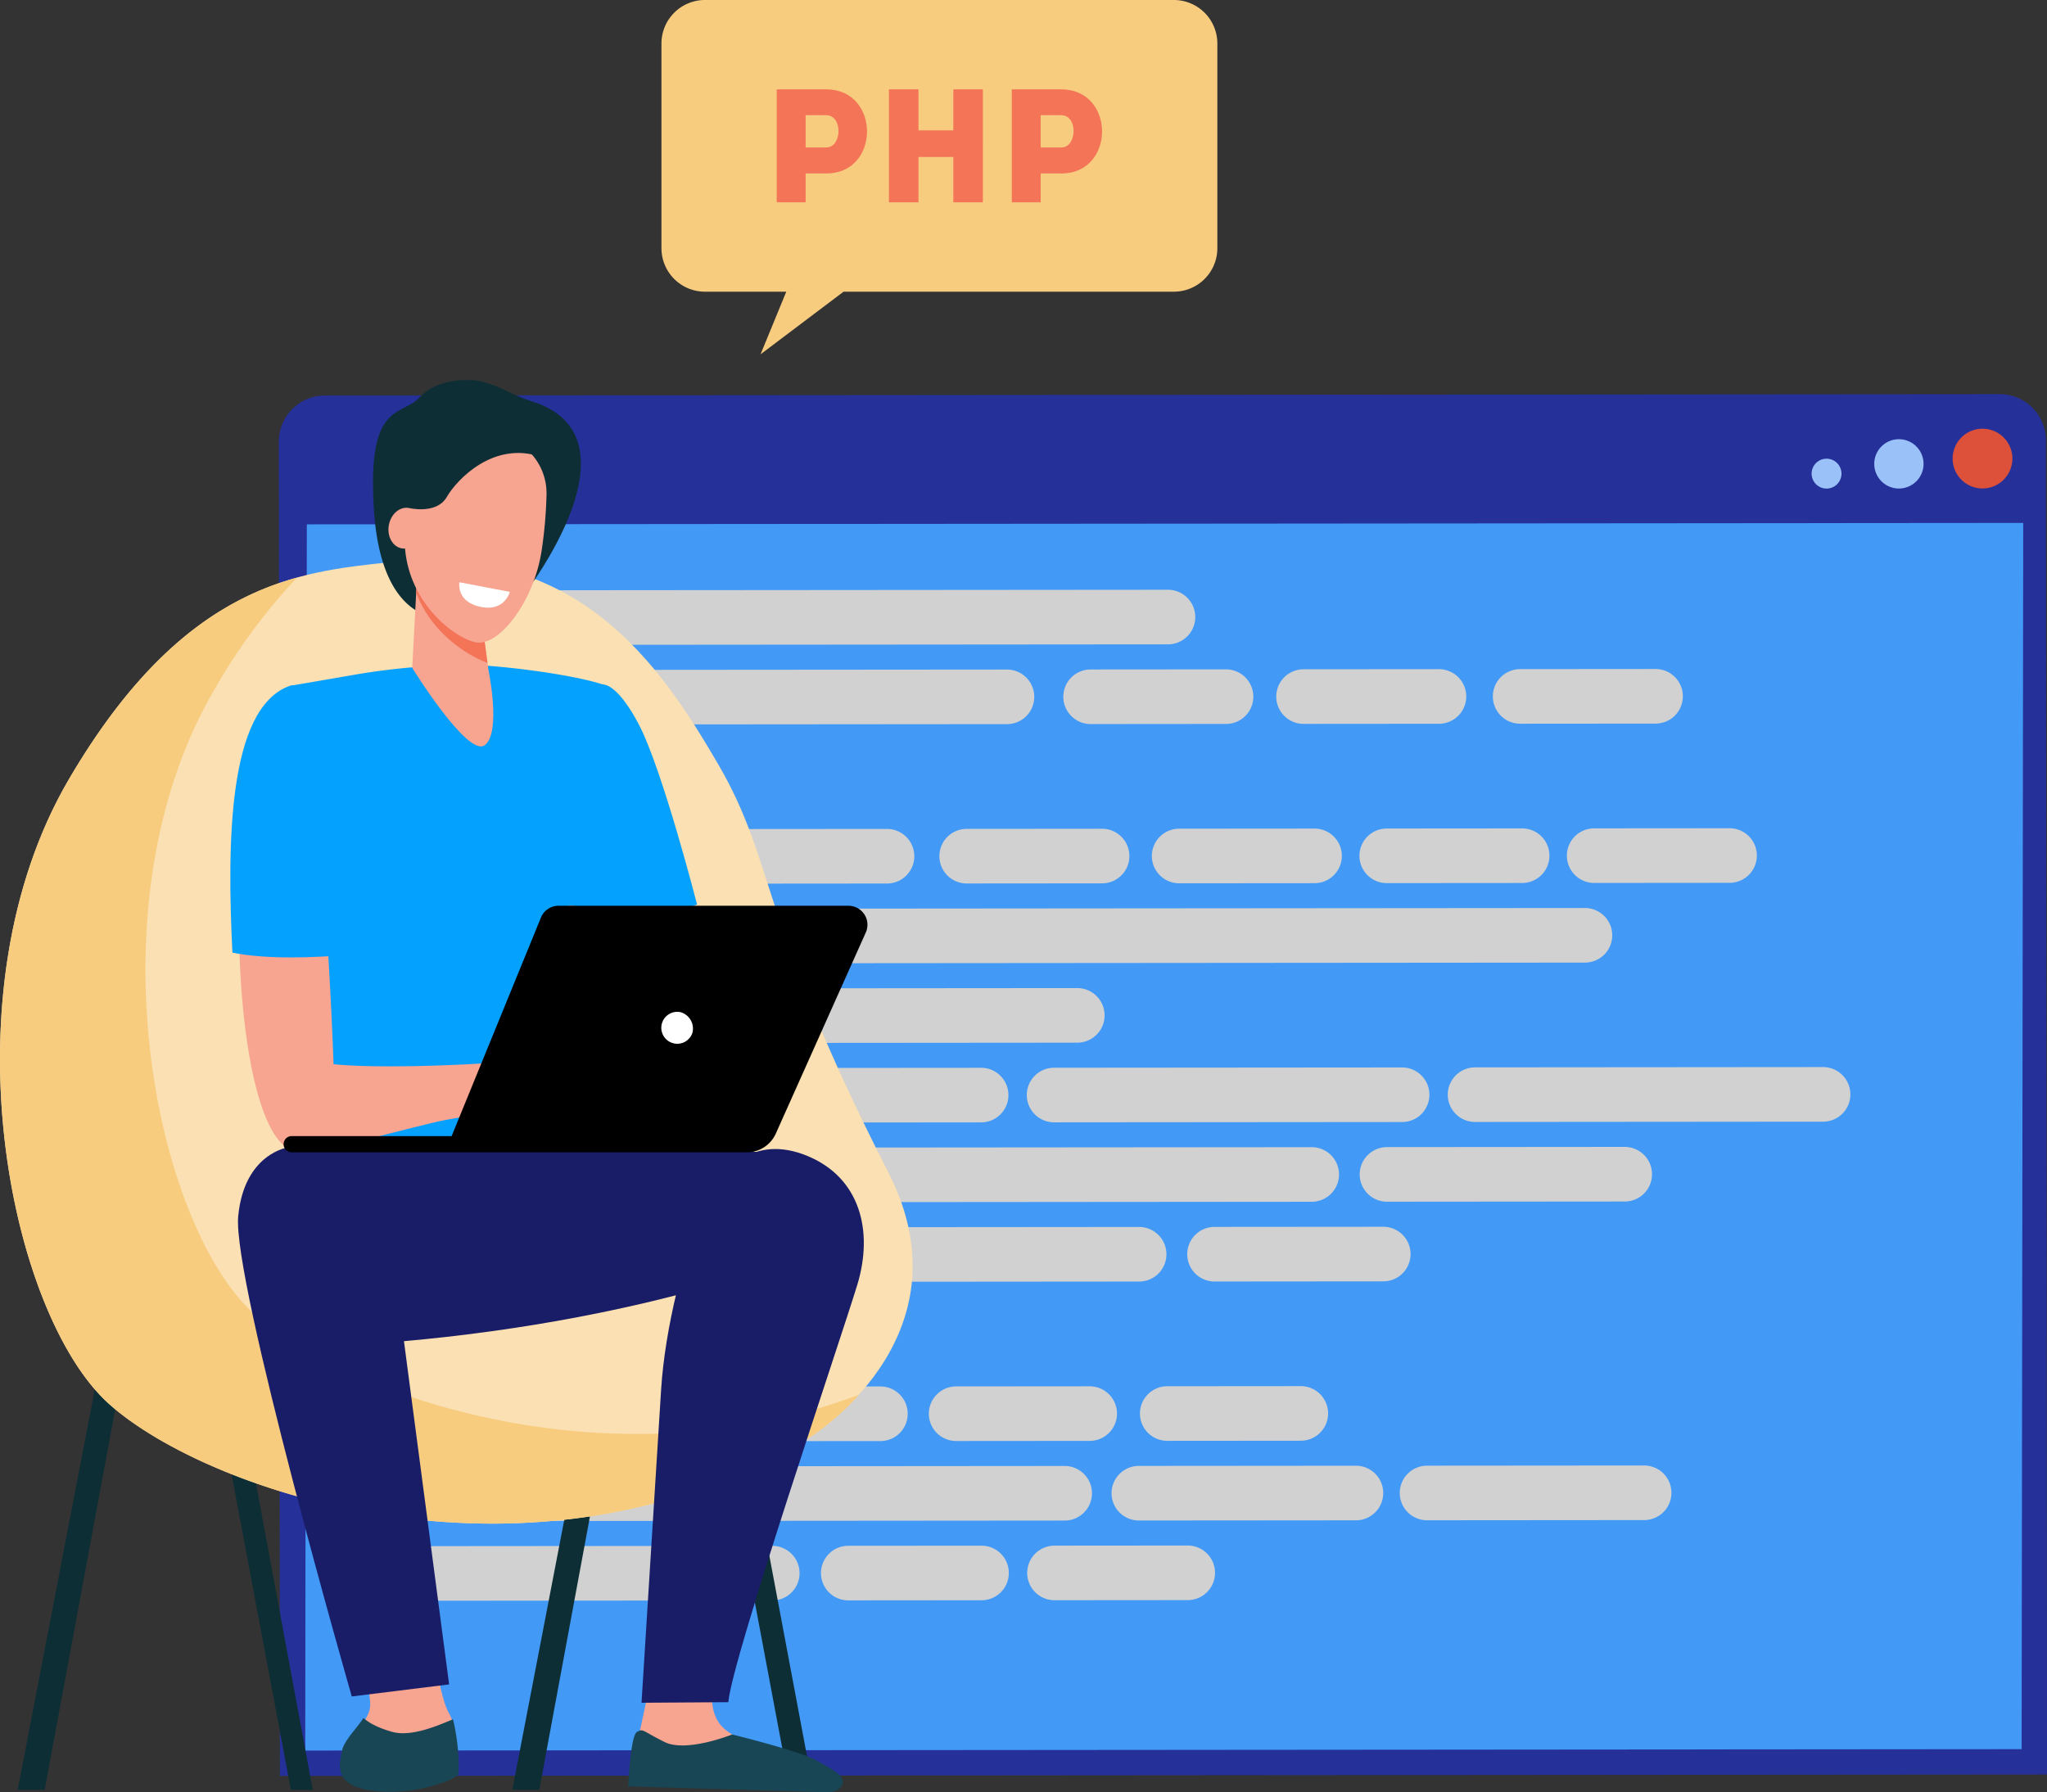 <svg xmlns="http://www.w3.org/2000/svg" width="470.183" height="411.752" viewBox="0 0 470.183 411.752">
  <rect x="0" y="0" width="470.183" height="411.752" fill="#333333" stroke="none"/>
  <g id="Group_69725" data-name="Group 69725" transform="translate(-673.032 -514.802)">
    <g id="Group_69724" data-name="Group 69724" transform="translate(673.032 514.802)">
      <g id="Group_69717" data-name="Group 69717" transform="translate(64.038 90.553)">
        <path id="Path_50221" data-name="Path 50221" d="M886.919,1134.345l-.252-306.519a10.607,10.607,0,0,1,10.6-10.615l384.68-.316a10.606,10.606,0,0,1,10.615,10.6l.252,306.519Z" transform="translate(-886.667 -816.895)" fill="#253099"/>
        <path id="Path_50222" data-name="Path 50222" d="M1301.164,1197.311l-394.249.324.368-281.712,394.249-.324Z" transform="translate(-900.846 -886.013)" fill="#4299f6"/>
        <path id="Path_50225" data-name="Path 50225" d="M1047.08,1101.747l-56.606.047a6.272,6.272,0,0,1-6.277-6.266h0a6.272,6.272,0,0,1,6.266-6.276l56.606-.047a6.272,6.272,0,0,1,6.276,6.266h0A6.271,6.271,0,0,1,1047.08,1101.747Z" transform="translate(-954.962 -1007.579)" fill="#d1d1d1"/>
        <path id="Path_50243" data-name="Path 50243" d="M1078.632,1528.973l-87.807.073a6.272,6.272,0,0,1-6.277-6.266h0a6.271,6.271,0,0,1,6.266-6.276l87.807-.073a6.272,6.272,0,0,1,6.276,6.266h0A6.271,6.271,0,0,1,1078.632,1528.973Z" transform="translate(-955.209 -1306.743)" fill="#d1d1d1"/>
        <path id="Path_50244" data-name="Path 50244" d="M1044.741,1590.111l-53.865.045a6.271,6.271,0,0,1-6.276-6.266h0a6.271,6.271,0,0,1,6.266-6.276l53.865-.044a6.271,6.271,0,0,1,6.276,6.266h0A6.271,6.271,0,0,1,1044.741,1590.111Z" transform="translate(-955.244 -1349.554)" fill="#d1d1d1"/>
        <g id="Group_69728" data-name="Group 69728" style="mix-blend-mode: multiply;isolation: isolate">
          <g id="Group_69727" data-name="Group 69727">
            <g id="Group_69726" data-name="Group 69726">
              <path id="Path_50223" data-name="Path 50223" d="M1159.136,979.349l-168.761.139a6.271,6.271,0,0,1-6.276-6.266h0a6.271,6.271,0,0,1,6.266-6.276l168.761-.139a6.271,6.271,0,0,1,6.276,6.266h0A6.271,6.271,0,0,1,1159.136,979.349Z" transform="translate(-954.893 -921.871)" fill="#d1d1d1"/>
              <path id="Path_50224" data-name="Path 50224" d="M1122.187,1040.5l-131.763.108a6.271,6.271,0,0,1-6.276-6.266h0a6.271,6.271,0,0,1,6.266-6.276l131.763-.109a6.271,6.271,0,0,1,6.276,6.266h0A6.271,6.271,0,0,1,1122.187,1040.5Z" transform="translate(-954.928 -964.688)" fill="#d1d1d1"/>
              <path id="Path_50226" data-name="Path 50226" d="M1094.705,1162.661l-104.181.086a6.272,6.272,0,0,1-6.276-6.266h0a6.271,6.271,0,0,1,6.266-6.277l104.181-.086a6.271,6.271,0,0,1,6.276,6.266h0A6.272,6.272,0,0,1,1094.705,1162.661Z" transform="translate(-954.998 -1050.234)" fill="#d1d1d1"/>
              <path id="Path_50227" data-name="Path 50227" d="M1430.243,1162.526l-31.1.026a6.271,6.271,0,0,1-6.276-6.266h0a6.271,6.271,0,0,1,6.266-6.276l31.1-.026a6.271,6.271,0,0,1,6.276,6.266h0A6.271,6.271,0,0,1,1430.243,1162.526Z" transform="translate(-1241.134 -1050.139)" fill="#d1d1d1"/>
              <path id="Path_50228" data-name="Path 50228" d="M1593.058,1162.391l-31.1.026a6.271,6.271,0,0,1-6.277-6.266h0a6.272,6.272,0,0,1,6.266-6.276l31.1-.025a6.271,6.271,0,0,1,6.276,6.266h0A6.271,6.271,0,0,1,1593.058,1162.391Z" transform="translate(-1355.146 -1050.045)" fill="#d1d1d1"/>
              <path id="Path_50229" data-name="Path 50229" d="M1525.207,1040.358l-31.1.025a6.271,6.271,0,0,1-6.276-6.266h0a6.271,6.271,0,0,1,6.266-6.276l31.1-.025a6.272,6.272,0,0,1,6.276,6.266h0A6.271,6.271,0,0,1,1525.207,1040.358Z" transform="translate(-1307.632 -964.592)" fill="#d1d1d1"/>
              <path id="Path_50230" data-name="Path 50230" d="M1688.374,1040.223l-31.1.026a6.272,6.272,0,0,1-6.276-6.266h0a6.27,6.27,0,0,1,6.266-6.276l31.1-.026a6.271,6.271,0,0,1,6.276,6.266h0A6.271,6.271,0,0,1,1688.374,1040.223Z" transform="translate(-1421.889 -964.498)" fill="#d1d1d1"/>
              <path id="Path_50231" data-name="Path 50231" d="M1854.354,1040.088l-31.1.026a6.271,6.271,0,0,1-6.277-6.266h0a6.271,6.271,0,0,1,6.266-6.276l31.1-.026a6.27,6.27,0,0,1,6.276,6.266h0A6.271,6.271,0,0,1,1854.354,1040.088Z" transform="translate(-1538.116 -964.402)" fill="#d1d1d1"/>
              <path id="Path_50232" data-name="Path 50232" d="M1752.123,1162.26l-31.1.025a6.271,6.271,0,0,1-6.276-6.266h0a6.271,6.271,0,0,1,6.266-6.276l31.1-.026a6.271,6.271,0,0,1,6.276,6.266h0A6.271,6.271,0,0,1,1752.123,1162.26Z" transform="translate(-1466.529 -1049.953)" fill="#d1d1d1"/>
              <path id="Path_50233" data-name="Path 50233" d="M1911.071,1162.129l-31.1.026a6.272,6.272,0,0,1-6.276-6.266h0a6.271,6.271,0,0,1,6.266-6.276l31.1-.026a6.27,6.27,0,0,1,6.276,6.266h0A6.271,6.271,0,0,1,1911.071,1162.129Z" transform="translate(-1577.832 -1049.861)" fill="#d1d1d1"/>
              <path id="Path_50234" data-name="Path 50234" d="M1255.047,1223.266l-264.473.217a6.271,6.271,0,0,1-6.276-6.266h0a6.272,6.272,0,0,1,6.266-6.277l264.473-.217a6.271,6.271,0,0,1,6.276,6.266h0A6.271,6.271,0,0,1,1255.047,1223.266Z" transform="translate(-955.033 -1092.672)" fill="#d1d1d1"/>
              <path id="Path_50235" data-name="Path 50235" d="M1138.483,1284.631l-147.859.121a6.271,6.271,0,0,1-6.277-6.266h0a6.271,6.271,0,0,1,6.266-6.276l147.859-.121a6.271,6.271,0,0,1,6.276,6.266h0A6.271,6.271,0,0,1,1138.483,1284.631Z" transform="translate(-955.067 -1135.643)" fill="#d1d1d1"/>
              <path id="Path_50236" data-name="Path 50236" d="M1116.43,1345.735l-125.754.1a6.271,6.271,0,0,1-6.276-6.266h0a6.271,6.271,0,0,1,6.266-6.276l125.754-.1a6.271,6.271,0,0,1,6.276,6.266h0A6.271,6.271,0,0,1,1116.43,1345.735Z" transform="translate(-955.104 -1178.432)" fill="#d1d1d1"/>
              <path id="Path_50237" data-name="Path 50237" d="M1546.048,1345.47l-79.937.066a6.271,6.271,0,0,1-6.276-6.266h0a6.271,6.271,0,0,1,6.266-6.277l79.936-.065a6.271,6.271,0,0,1,6.276,6.266h0A6.271,6.271,0,0,1,1546.048,1345.47Z" transform="translate(-1288.026 -1178.246)" fill="#d1d1d1"/>
              <path id="Path_50238" data-name="Path 50238" d="M1868.631,1345.2l-79.937.066a6.272,6.272,0,0,1-6.276-6.266h0a6.271,6.271,0,0,1,6.266-6.276l79.936-.066a6.271,6.271,0,0,1,6.276,6.266h0A6.271,6.271,0,0,1,1868.631,1345.2Z" transform="translate(-1513.914 -1178.061)" fill="#d1d1d1"/>
              <path id="Path_50239" data-name="Path 50239" d="M1192.4,1406.572l-201.677.166a6.271,6.271,0,0,1-6.276-6.266h0a6.271,6.271,0,0,1,6.266-6.277l201.677-.166a6.271,6.271,0,0,1,6.276,6.266h0A6.271,6.271,0,0,1,1192.4,1406.572Z" transform="translate(-955.139 -1221.031)" fill="#d1d1d1"/>
              <path id="Path_50240" data-name="Path 50240" d="M1775.824,1406.375l-54.6.045a6.271,6.271,0,0,1-6.276-6.266h0a6.272,6.272,0,0,1,6.266-6.277l54.6-.044a6.27,6.27,0,0,1,6.276,6.266h0A6.271,6.271,0,0,1,1775.824,1406.375Z" transform="translate(-1466.671 -1220.895)" fill="#d1d1d1"/>
              <path id="Path_50241" data-name="Path 50241" d="M1152.79,1467.725l-162.015.133a6.272,6.272,0,0,1-6.277-6.266h0a6.272,6.272,0,0,1,6.266-6.276l162.015-.133a6.272,6.272,0,0,1,6.277,6.266h0A6.271,6.271,0,0,1,1152.79,1467.725Z" transform="translate(-955.173 -1263.855)" fill="#d1d1d1"/>
              <path id="Path_50242" data-name="Path 50242" d="M1627.813,1467.571l-38.757.032a6.272,6.272,0,0,1-6.277-6.266h0a6.272,6.272,0,0,1,6.266-6.276l38.757-.031a6.271,6.271,0,0,1,6.276,6.266h0A6.271,6.271,0,0,1,1627.813,1467.571Z" transform="translate(-1374.117 -1263.746)" fill="#d1d1d1"/>
              <path id="Path_50245" data-name="Path 50245" d="M1261.379,1589.978,1230.7,1590a6.271,6.271,0,0,1-6.276-6.266h0a6.271,6.271,0,0,1,6.266-6.276l30.676-.025a6.271,6.271,0,0,1,6.276,6.266h0A6.27,6.27,0,0,1,1261.379,1589.978Z" transform="translate(-1123.183 -1349.463)" fill="#d1d1d1"/>
              <path id="Path_50246" data-name="Path 50246" d="M1421.733,1589.846l-30.675.025a6.271,6.271,0,0,1-6.277-6.266h0a6.271,6.271,0,0,1,6.266-6.276l30.676-.025a6.271,6.271,0,0,1,6.277,6.266h0A6.272,6.272,0,0,1,1421.733,1589.846Z" transform="translate(-1235.47 -1349.369)" fill="#d1d1d1"/>
              <path id="Path_50247" data-name="Path 50247" d="M1583.494,1589.713l-30.675.025a6.271,6.271,0,0,1-6.276-6.266h0a6.271,6.271,0,0,1,6.266-6.276l30.675-.025a6.271,6.271,0,0,1,6.277,6.266h0A6.271,6.271,0,0,1,1583.494,1589.713Z" transform="translate(-1348.743 -1349.275)" fill="#d1d1d1"/>
              <path id="Path_50248" data-name="Path 50248" d="M1135.794,1650.906l-144.868.119a6.272,6.272,0,0,1-6.276-6.266h0a6.272,6.272,0,0,1,6.266-6.276l144.868-.119a6.272,6.272,0,0,1,6.276,6.266h0A6.271,6.271,0,0,1,1135.794,1650.906Z" transform="translate(-955.278 -1392.127)" fill="#d1d1d1"/>
              <path id="Path_50249" data-name="Path 50249" d="M1580.926,1650.723l-49.859.041a6.271,6.271,0,0,1-6.277-6.266h0a6.271,6.271,0,0,1,6.266-6.277l49.86-.041a6.272,6.272,0,0,1,6.277,6.266h0A6.271,6.271,0,0,1,1580.926,1650.723Z" transform="translate(-1333.511 -1391.998)" fill="#d1d1d1"/>
              <path id="Path_50250" data-name="Path 50250" d="M1801.765,1650.542l-49.86.041a6.271,6.271,0,0,1-6.276-6.266h0a6.271,6.271,0,0,1,6.266-6.276l49.86-.041a6.271,6.271,0,0,1,6.277,6.266h0A6.272,6.272,0,0,1,1801.765,1650.542Z" transform="translate(-1488.152 -1391.871)" fill="#d1d1d1"/>
              <path id="Path_50251" data-name="Path 50251" d="M1068.664,1712.136l-77.688.063a6.271,6.271,0,0,1-6.276-6.266h0a6.271,6.271,0,0,1,6.266-6.276l77.688-.064a6.271,6.271,0,0,1,6.276,6.266h0A6.271,6.271,0,0,1,1068.664,1712.136Z" transform="translate(-955.314 -1435.002)" fill="#d1d1d1"/>
              <path id="Path_50252" data-name="Path 50252" d="M1339.007,1712l-30.605.025a6.272,6.272,0,0,1-6.276-6.266h0a6.271,6.271,0,0,1,6.266-6.276l30.605-.025a6.271,6.271,0,0,1,6.276,6.266h0A6.272,6.272,0,0,1,1339.007,1712Z" transform="translate(-1177.591 -1434.91)" fill="#d1d1d1"/>
              <path id="Path_50253" data-name="Path 50253" d="M1497.016,1711.874l-30.6.025a6.271,6.271,0,0,1-6.276-6.266h0a6.271,6.271,0,0,1,6.266-6.276l30.6-.025a6.272,6.272,0,0,1,6.276,6.266h0A6.272,6.272,0,0,1,1497.016,1711.874Z" transform="translate(-1288.236 -1434.818)" fill="#d1d1d1"/>
            </g>
          </g>
        </g>
        <path id="Path_50254" data-name="Path 50254" d="M2064.668,873.233h0a3.432,3.432,0,0,1-3.434-3.428h0a3.432,3.432,0,0,1,3.428-3.434h0a3.431,3.431,0,0,1,3.434,3.428h0A3.431,3.431,0,0,1,2064.668,873.233Z" transform="translate(-1709.155 -851.541)" fill="#9bc1f9"/>
        <path id="Path_50255" data-name="Path 50255" d="M2114.9,862.758h0a5.663,5.663,0,0,1-5.668-5.658h0a5.663,5.663,0,0,1,5.658-5.667h0a5.663,5.663,0,0,1,5.667,5.658h0A5.663,5.663,0,0,1,2114.9,862.758Z" transform="translate(-1742.766 -841.08)" fill="#9bc1f9"/>
        <path id="Path_50256" data-name="Path 50256" d="M2176.162,857.1h0a6.862,6.862,0,0,1-6.868-6.856h0a6.862,6.862,0,0,1,6.856-6.868h0a6.862,6.862,0,0,1,6.868,6.856h0A6.862,6.862,0,0,1,2176.162,857.1Z" transform="translate(-1784.823 -835.436)" fill="#dd513a"/>
      </g>
      <g id="Group_69720" data-name="Group 69720" transform="translate(0 87.308)">
        <path id="Path_50257" data-name="Path 50257" d="M692.792,1605.806h-6.206l23.126-120.163,5.159.981Z" transform="translate(-682.524 -1281.938)" fill="#0e2e35"/>
        <path id="Path_50258" data-name="Path 50258" d="M1226.032,1605.266l5.159-.981L1208.9,1485.643l-5.159.981Z" transform="translate(-1044.659 -1281.938)" fill="#0e2e35"/>
        <path id="Path_50259" data-name="Path 50259" d="M1071.8,1605.806H1065.6l23.125-120.163,5.159.981Z" transform="translate(-947.925 -1281.938)" fill="#0e2e35"/>
        <path id="Path_50260" data-name="Path 50260" d="M843.836,1607.066l5.038.06L826.7,1487.443l-5.159.981Z" transform="translate(-777.028 -1283.199)" fill="#0e2e35"/>
        <path id="Path_50261" data-name="Path 50261" d="M762.349,944.565c-20.429,2.2-46.867,4.511-73.408,49.7-29.008,49.394-13.738,123.175,9.157,143.678s97.671,45.819,160.53,7.92c0,0,37.955-22.968,18.476-61.085-29.976-58.659-25.74-70.891-39.143-93.879S805.713,939.905,762.349,944.565Z" transform="translate(-673.032 -902.691)" fill="#fae0b2"/>
        <path id="Path_50262" data-name="Path 50262" d="M688.941,1003.638c18.115-30.846,36.182-41.715,52.323-46.207a135.6,135.6,0,0,0-18.908,25.611c-29.007,49.393-13.738,123.175,9.157,143.678,20.3,18.183,81.408,40.142,138.821,18.45a58.391,58.391,0,0,1-11.7,10.065c-62.859,37.9-137.635,12.584-160.53-7.92S659.934,1053.031,688.941,1003.638Z" transform="translate(-673.032 -912.059)" fill="#f7cc7f"/>
        <g id="Group_69719" data-name="Group 69719" transform="translate(52.905)">
          <path id="Path_50263" data-name="Path 50263" d="M1164.694,1196.223l5.251,15.806-16-6.315Z" transform="translate(-1062.694 -1079.273)" fill="#f79c8d"/>
          <path id="Path_50264" data-name="Path 50264" d="M1110.919,1039.3c1.067.044,3.99,1.022,8.265,9.1,5.459,10.317,13.438,41.484,13.438,41.484l-23.816,8.87-3.06-6.505-5.039-50.081S1110.623,1039.292,1110.919,1039.3Z" transform="translate(-1025.415 -969.391)" fill="#04a1fe"/>
          <path id="Path_50265" data-name="Path 50265" d="M931.072,1024.317c6.81.009,23.661,2,31.482,4.495,0,0,5.746,49.383-5.173,86.907-2.444,8.4,2.022,34.821,2.022,34.821l-70.571-.931s8.36-63.873,5.211-74.19-3.225-46.274-3.225-46.274.483-.075,15.855-2.732A159.678,159.678,0,0,1,931.072,1024.317Z" transform="translate(-877.051 -958.896)" fill="#04a1fe"/>
          <path id="Path_50266" data-name="Path 50266" d="M955.457,1751.179s1.561,18.019,4.432,23.009-.151,13.473-.3,14.637-6.043,2.828-15.41,1.83-9.216-3.16-8.461-6.653,5.741-7.984,6.043-11.31-2.871-15.3-2.871-15.3Z" transform="translate(-909.659 -1467.879)" fill="#f7a491"/>
          <path id="Path_50267" data-name="Path 50267" d="M948.629,1393.2s48.715-2.705,59.593,3.883-1.967,20.117-1.967,20.117S966.6,1434.448,900.2,1438.28c-15.722.908-17.078-41-14.138-44.464S948.629,1393.2,948.629,1393.2Z" transform="translate(-874.239 -1216.435)" fill="#191d67"/>
          <path id="Path_50268" data-name="Path 50268" d="M941.667,1848.338c-9.645-1.028-8.453-5.766-7.674-9.363.487-2.252,3.254-4.907,4.9-7.419.862.687,2.265,1.9,6.454,3.137,4.35,1.285,10.312-1.258,14.112-2.851a46.6,46.6,0,0,1,1.29,12.442C960.594,1845.483,951.312,1849.365,941.667,1848.338Z" transform="translate(-908.318 -1524.163)" fill="#184655"/>
          <path id="Path_50269" data-name="Path 50269" d="M892.306,1429.186c1.946,14.728,11.583,88.045,11.583,88.045L881.529,1520s-27.5-95.7-26.087-110.334,11.7-15.868,11.7-15.868S887.154,1390.2,892.306,1429.186Z" transform="translate(-853.633 -1217.565)" fill="#191d67"/>
          <path id="Path_50270" data-name="Path 50270" d="M867.188,1058.556c6.6-2.475,9.826,56.977,10.715,81.447,11.685,1.124,32.051.009,37.122-.372,2.385-.179,7.884-2.194,10.256-2.5a23.745,23.745,0,0,1,5.829-.276c.439.077,12.618,5.057,13.66,6.149,1.292,1.355,4.785,4.772,4.2,6.249s-6.718-4.117-6.718-4.117l-2.995-1.68c3.728,3.643,10.841,8.44,9.816,10.187-1,1.7-7.415-3.165-11.987-6.483,3.922,3.542,8.794,9.881,7.671,10.869-1.009.888-6.55-6.451-12.474-8.564-2.195-.783-4.383,1.386-6.109,1.648-1.269.193-3.228.6-4.473.249l-6.413-1.818c-2.185.2-2.239,1.49-4.445,1.959-2.561.545-6.763,1.119-10.024,1.916-18.781,4.589-25.045,6.719-30.795,6.716C852.6,1160.12,851.594,1064.406,867.188,1058.556Z" transform="translate(-854.189 -982.819)" fill="#f7a491"/>
          <path id="Path_50271" data-name="Path 50271" d="M850.007,1101.393c-1.236-25.065-1.055-55.96,13-61.231,5.544-2.08,15.318,10.425,13.56,61.74C869.061,1102.522,858.049,1103.02,850.007,1101.393Z" transform="translate(-849.529 -969.842)" fill="#04a1fe"/>
          <path id="Path_50272" data-name="Path 50272" d="M1059.728,1209.006H1058.3l-21.531,52.913,1.483-.226Z" transform="translate(-980.64 -1088.224)" fill="#f79c8d"/>
          <path id="Path_50273" data-name="Path 50273" d="M1179.5,1802.6s-1.951,6.255,1.543,10.392,18.01,8.2,19.915,10.435a6.282,6.282,0,0,1,1.761,4.149l-40.744-1.122.444-12.3,1.876-8.843Z" transform="translate(-1068.322 -1503.886)" fill="#f7a491"/>
          <path id="Path_50274" data-name="Path 50274" d="M1178.254,1841.958s-10.469,4.235-15.526,1.728-4.9-3.2-6.367-2.267-1.988,12.47-1.988,12.47l45.815,1.347c3.188-.074,4.8-2.421,2.21-4.432a37.412,37.412,0,0,0-5-2.97C1193.819,1845.778,1178.254,1841.958,1178.254,1841.958Z" transform="translate(-1062.995 -1530.791)" fill="#184655"/>
          <path id="Path_50275" data-name="Path 50275" d="M1179.8,1407.094c3.148-6.627,10.311-15.255,22.913-10.059,12.019,4.956,15.245,17.137,11.453,29.61s-28.757,85.8-29.627,95.881l-19.933.132s3.623-58.06,4.511-72.094C1169.97,1437.06,1174.347,1418.563,1179.8,1407.094Z" transform="translate(-1070.159 -1218.776)" fill="#191d67"/>
          <path id="Path_50276" data-name="Path 50276" d="M1020.115,1209.006H953.486a4.344,4.344,0,0,0-4.02,2.705l-20.516,50.208H892.217a1.862,1.862,0,0,0-1.86,1.865h0a1.863,1.863,0,0,0,1.86,1.865H996.763a7.3,7.3,0,0,0,6.658-4.324l20.658-46.174A4.358,4.358,0,0,0,1020.115,1209.006Z" transform="translate(-878.119 -1088.224)"/>
          <path id="Path_50277" data-name="Path 50277" d="M1186.7,1295.183a3.668,3.668,0,1,1-2.749-4.8A3.922,3.922,0,0,1,1186.7,1295.183Z" transform="translate(-1080.574 -1145.165)" fill="#fff"/>
          <g id="Group_69718" data-name="Group 69718" transform="translate(32.768)">
            <path id="Path_50278" data-name="Path 50278" d="M995.934,811.174a50.939,50.939,0,0,1-5.894-2.36,29.585,29.585,0,0,0-6.721-2.532c-3.719-.574-10.107-.191-13.635,3.635-4.395,4.768-12.2.862-10.631,25.831,1.781,28.263,17.5,25.162,17.877,24.683s14.016-18.082,14.016-18.082,4.767,10.428,4.767,10.046S1020.056,819.3,995.934,811.174Z" transform="translate(-958.847 -806.067)" fill="#0e2e35"/>
            <path id="Path_50279" data-name="Path 50279" d="M1005.065,957.235l1.357,10.1s3.039,14.55-.871,17.355-16.626-17.769-16.626-17.769l1.343-25.59Z" transform="translate(-979.909 -900.784)" fill="#f7a491"/>
            <path id="Path_50280" data-name="Path 50280" d="M991.958,949.621c3.23,8.728,10.921,14.094,16.382,16.175l-1.15-8.562-14.8-15.906Z" transform="translate(-982.033 -900.783)" fill="#f47458"/>
            <path id="Path_50281" data-name="Path 50281" d="M1000.2,848.027a13.466,13.466,0,0,1,15.509,13.618,102.419,102.419,0,0,1-1.135,12.953c-1.8,11.658-9.755,21.923-15.014,21.007s-18.492-10.973-16.162-27.563C984.839,857.8,991.509,849.43,1000.2,848.027Z" transform="translate(-975.85 -835.329)" fill="#f7a491"/>
            <path id="Path_50282" data-name="Path 50282" d="M978.339,909.312c-.444,2.564-2.5,4.347-4.587,3.982s-3.423-2.738-2.979-5.3,2.5-4.347,4.587-3.983S978.782,906.748,978.339,909.312Z" transform="translate(-967.138 -874.619)" fill="#f7a491"/>
            <path id="Path_50283" data-name="Path 50283" d="M981.582,855.683s6.358,1.58,8.718-2.51,10.8-12.915,21.524-9.256-9.439-8.9-10.3-8.9-11.155-.071-11.155-.071-7.938,6.529-8.224,7.247-2.574,8.538-2.574,8.538Z" transform="translate(-973.361 -826.291)" fill="#0e2e35"/>
          </g>
          <path id="Path_50284" data-name="Path 50284" d="M1024.981,961.048l11.571,2.212s-1.1,4.359-6.22,3.533C1024.093,965.787,1024.981,961.048,1024.981,961.048Z" transform="translate(-972.358 -914.592)" fill="#fff"/>
        </g>
      </g>
      <g id="Group_69723" data-name="Group 69723" transform="translate(151.931)">
        <path id="Path_50285" data-name="Path 50285" d="M1297.549,514.8h-107.64a9.994,9.994,0,0,0-10.022,9.966v47.083a9.994,9.994,0,0,0,10.022,9.966h18.65l-5.91,14.386,19.068-14.386h75.833a9.994,9.994,0,0,0,10.022-9.966V524.768A9.994,9.994,0,0,0,1297.549,514.8Z" transform="translate(-1179.886 -514.802)" fill="#f7cc7f"/>
        <g id="Group_69722" data-name="Group 69722" transform="translate(26.479 20.53)">
          <g id="Group_69721" data-name="Group 69721">
            <path id="Path_50286" data-name="Path 50286" d="M1268.221,609.247V583.293h11.419c12.422.038,12.422,19.318,0,19.318h-4.782v6.636Zm11.383-20.022c-1.558-.037-3.226,0-4.746,0v7.417h4.746C1283.237,596.642,1283.459,589.263,1279.6,589.225Z" transform="translate(-1268.221 -583.293)" fill="#f47458"/>
            <path id="Path_50287" data-name="Path 50287" d="M1375.779,609.247h-6.785V598.829h-8.007v10.419H1354.2V583.293h6.785v9.418h8.007v-9.418h6.785Z" transform="translate(-1328.428 -583.293)" fill="#f47458"/>
            <path id="Path_50288" data-name="Path 50288" d="M1448.343,609.247V583.293h11.419c12.422.038,12.422,19.318,0,19.318h-4.781v6.636Zm11.383-20.022c-1.558-.037-3.225,0-4.745,0v7.417h4.745C1463.359,596.642,1463.581,589.263,1459.726,589.225Z" transform="translate(-1394.351 -583.293)" fill="#f47458"/>
          </g>
        </g>
      </g>
    </g>
  </g>
</svg>
